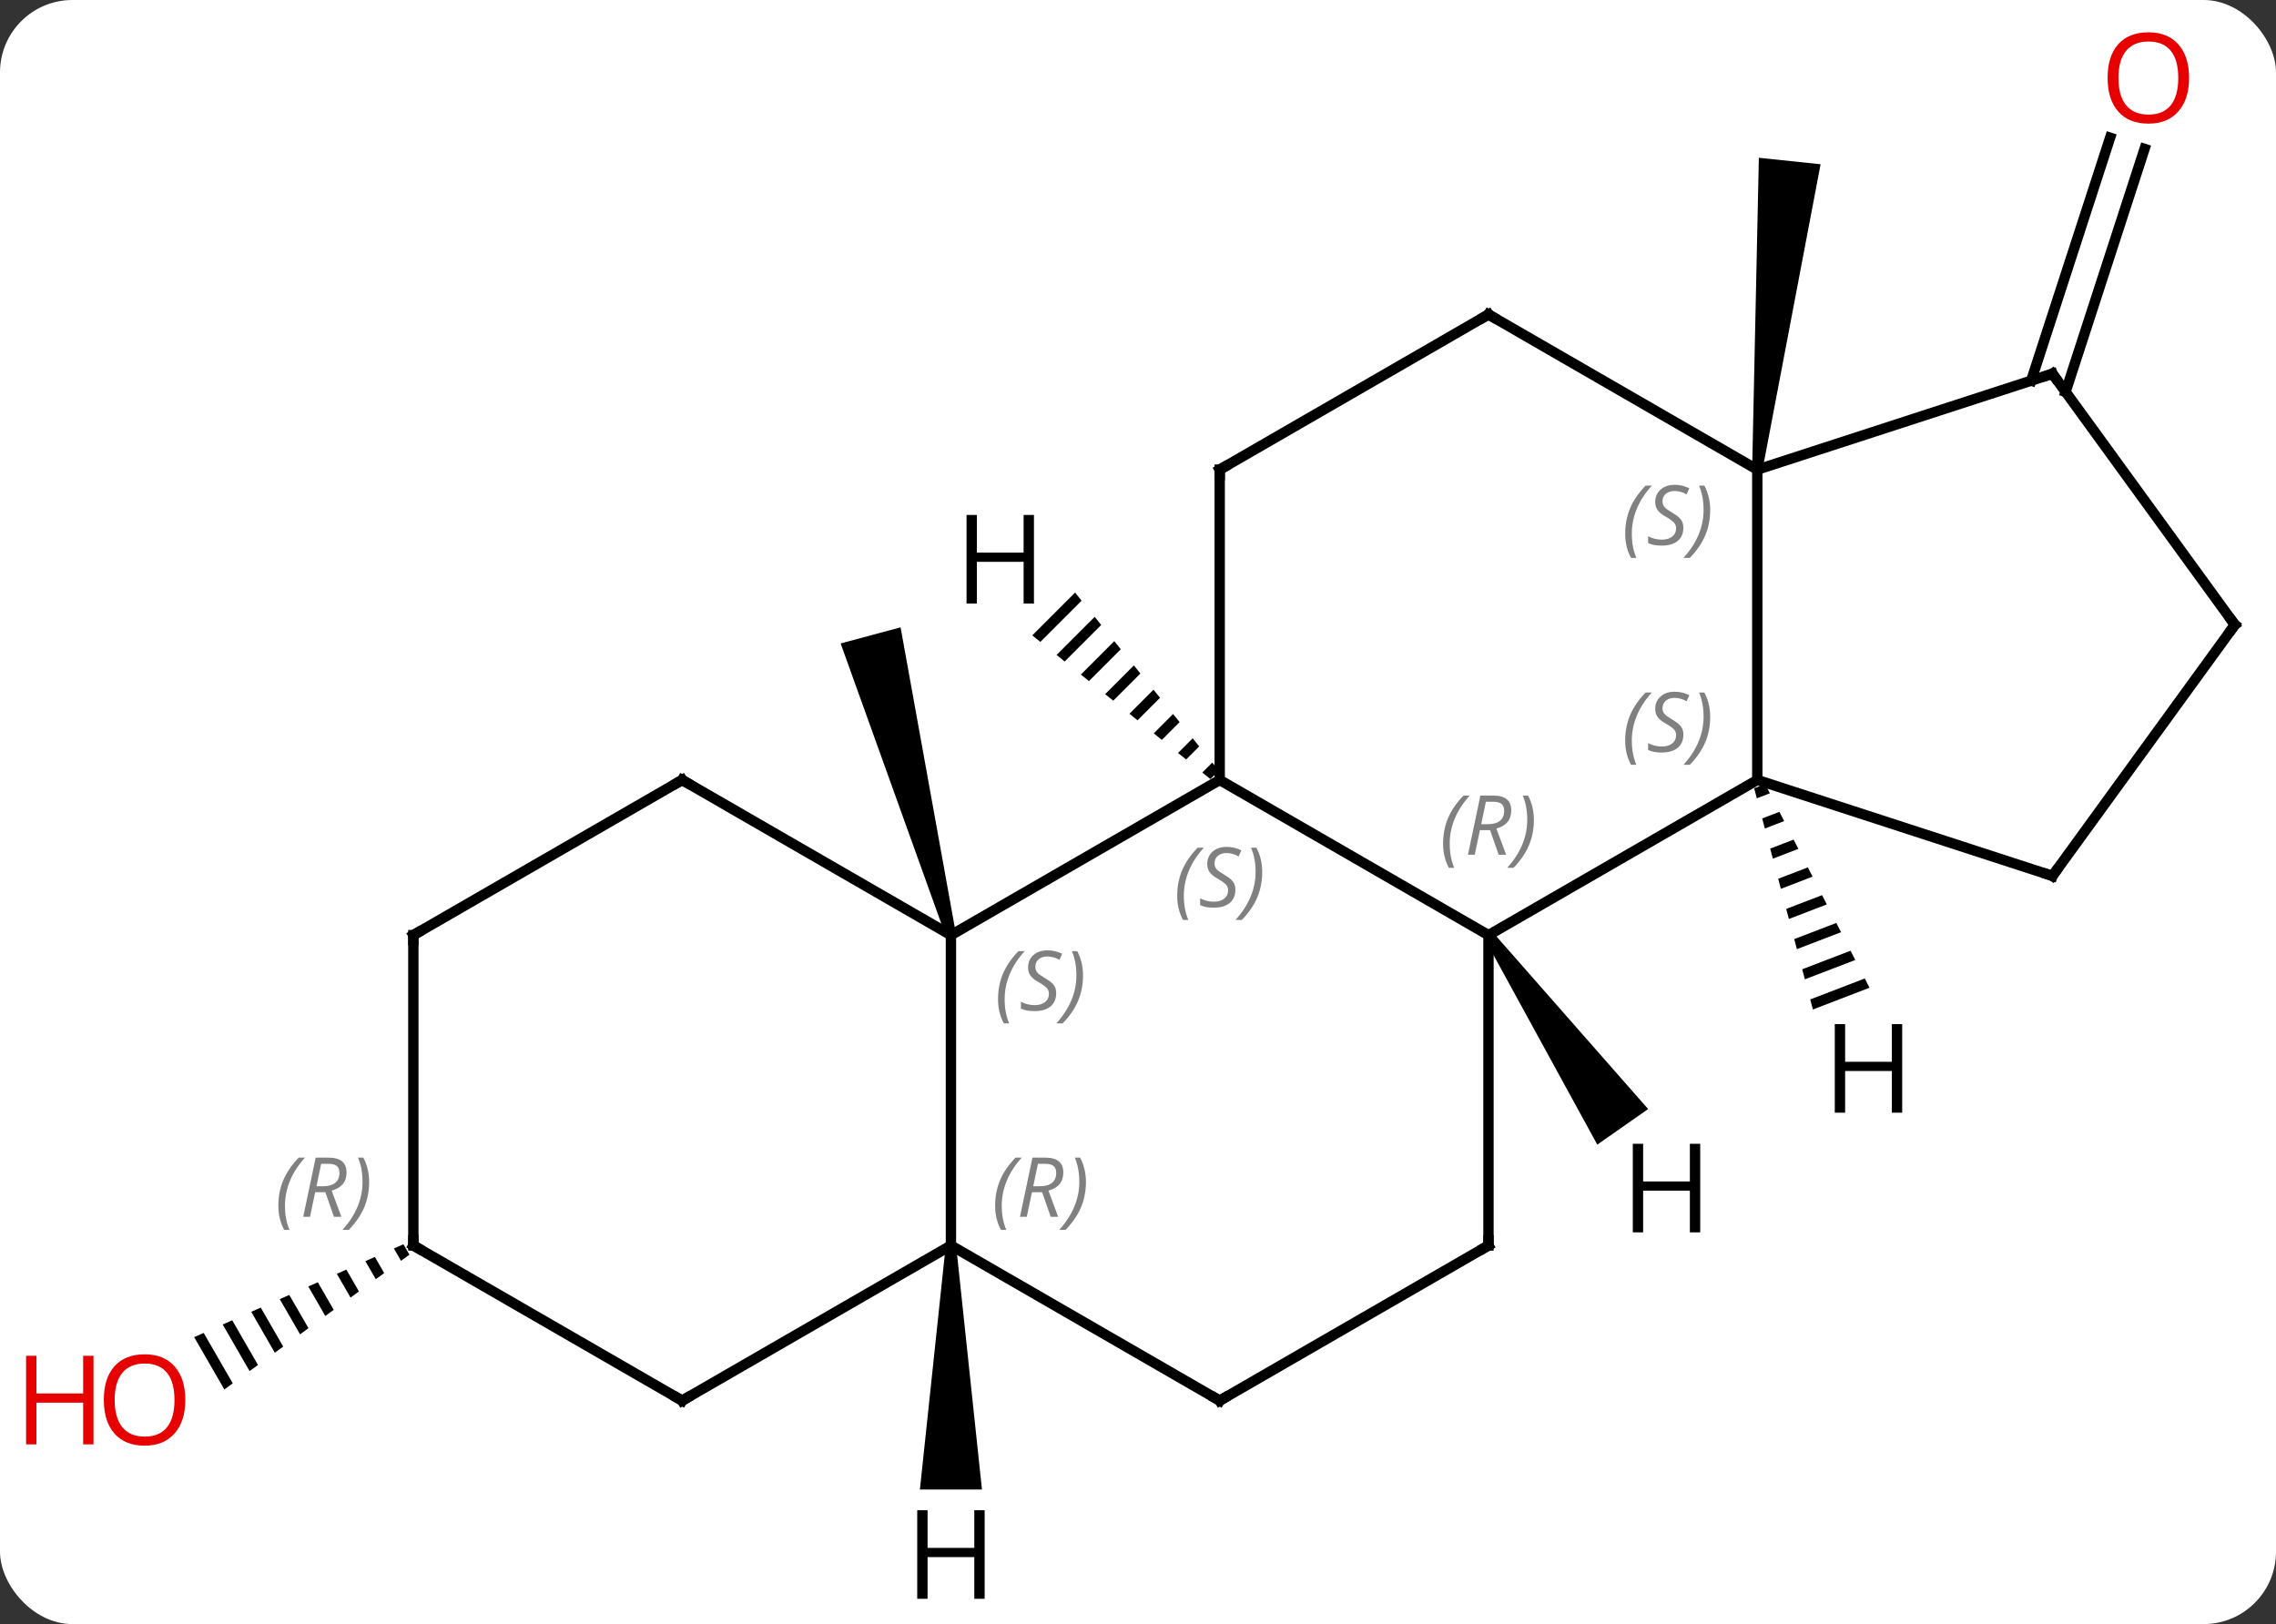 <svg width="220" viewBox="0 0 220 157" style="fill-opacity:1; color-rendering:auto; color-interpolation:auto; text-rendering:auto; stroke:black; stroke-linecap:square; stroke-miterlimit:10; shape-rendering:auto; stroke-opacity:1; fill:black; stroke-dasharray:none; font-weight:normal; stroke-width:1; font-family:'Open Sans'; font-style:normal; stroke-linejoin:miter; font-size:12; stroke-dashoffset:0; image-rendering:auto;" height="157" class="cas-substance-image" xmlns:xlink="http://www.w3.org/1999/xlink" xmlns="http://www.w3.org/2000/svg"><rect x="0" y="0" width="220" height="157" fill="#333333" stroke="none"/><svg class="cas-substance-single-component"><rect y="0" x="0" width="220" stroke="none" ry="7" rx="7" height="157" fill="white" class="cas-substance-group"/><svg y="0" x="0" width="220" viewBox="0 0 220 157" style="fill:black;" height="157" class="cas-substance-single-component-image"><svg><g><g transform="translate(115,79)" style="text-rendering:geometricPrecision; color-rendering:optimizeQuality; color-interpolation:linearRGB; stroke-linecap:butt; image-rendering:optimizeQuality;"><path style="stroke:none;" d="M-22.599 11.271 L-23.565 11.529 L-33.744 -16.801 L-27.948 -18.353 Z"/><path style="stroke:none;" d="M55.358 -33.548 L54.364 -33.652 L55.012 -63.748 L60.98 -63.121 Z"/><line y2="-42.202" y1="-65.687" x2="81.334" x1="88.965" style="fill:none;"/><line y2="-41.12" y1="-64.606" x2="84.662" x1="92.293" style="fill:none;"/><path style="stroke:none;" d="M-76.006 41.283 L-76.925 41.691 L-76.238 42.883 L-76.238 42.883 L-75.424 42.291 L-75.424 42.291 L-76.006 41.283 ZM-78.764 42.507 L-79.683 42.915 L-79.683 42.915 L-78.677 44.66 L-78.677 44.66 L-77.864 44.068 L-78.764 42.507 ZM-81.522 43.732 L-82.441 44.14 L-82.441 44.14 L-81.117 46.437 L-81.117 46.437 L-80.304 45.844 L-80.304 45.844 L-81.522 43.732 ZM-84.28 44.956 L-85.199 45.364 L-83.557 48.213 L-83.557 48.213 L-82.743 47.621 L-82.743 47.621 L-84.28 44.956 ZM-87.038 46.181 L-87.957 46.589 L-87.957 46.589 L-85.996 49.989 L-85.183 49.397 L-85.183 49.397 L-87.038 46.181 ZM-89.796 47.405 L-90.715 47.813 L-88.436 51.766 L-88.436 51.766 L-87.623 51.174 L-89.796 47.405 ZM-92.554 48.63 L-93.473 49.038 L-90.876 53.542 L-90.876 53.542 L-90.062 52.95 L-92.554 48.63 ZM-95.312 49.854 L-96.231 50.262 L-93.315 55.319 L-92.502 54.727 L-92.502 54.727 L-95.312 49.854 Z"/><line y2="-3.6" y1="11.4" x2="2.898" x1="28.878" style="fill:none;"/><line y2="-3.6" y1="11.4" x2="54.861" x1="28.878" style="fill:none;"/><line y2="41.4" y1="11.4" x2="28.878" x1="28.878" style="fill:none;"/><line y2="11.4" y1="-3.6" x2="-23.082" x1="2.898" style="fill:none;"/><line y2="-33.6" y1="-3.6" x2="2.898" x1="2.898" style="fill:none;"/><line y2="-33.6" y1="-3.6" x2="54.861" x1="54.861" style="fill:none;"/><line y2="5.673" y1="-3.6" x2="83.391" x1="54.861" style="fill:none;"/><line y2="56.4" y1="41.4" x2="2.898" x1="28.878" style="fill:none;"/><line y2="41.4" y1="11.4" x2="-23.082" x1="-23.082" style="fill:none;"/><line y2="-3.6" y1="11.4" x2="-49.062" x1="-23.082" style="fill:none;"/><line y2="-48.6" y1="-33.6" x2="28.878" x1="2.898" style="fill:none;"/><line y2="-48.6" y1="-33.6" x2="28.878" x1="54.861" style="fill:none;"/><line y2="-42.87" y1="-33.6" x2="83.391" x1="54.861" style="fill:none;"/><line y2="-18.6" y1="5.673" x2="101.025" x1="83.391" style="fill:none;"/><line y2="41.4" y1="56.4" x2="-23.082" x1="2.898" style="fill:none;"/><line y2="56.4" y1="41.4" x2="-49.062" x1="-23.082" style="fill:none;"/><line y2="11.4" y1="-3.6" x2="-75.045" x1="-49.062" style="fill:none;"/><line y2="-18.6" y1="-42.87" x2="101.025" x1="83.391" style="fill:none;"/><line y2="41.4" y1="56.4" x2="-75.045" x1="-49.062" style="fill:none;"/><line y2="41.4" y1="11.4" x2="-75.045" x1="-75.045" style="fill:none;"/><path style="stroke:none;" d="M28.468 11.687 L29.288 11.113 L44.311 28.211 L39.396 31.652 Z"/><path style="stroke:none;" d="M-11.082 -21.717 L-15.219 -17.58 L-15.219 -17.58 L-14.437 -16.948 L-14.437 -16.948 L-10.45 -20.935 L-10.45 -20.935 L-11.082 -21.717 ZM-9.187 -19.369 L-12.871 -15.685 L-12.871 -15.685 L-12.089 -15.054 L-12.089 -15.054 L-8.556 -18.587 L-8.556 -18.587 L-9.187 -19.369 ZM-7.293 -17.021 L-10.523 -13.791 L-9.741 -13.159 L-9.741 -13.159 L-6.661 -16.239 L-6.661 -16.239 L-7.293 -17.021 ZM-5.398 -14.673 L-8.175 -11.896 L-8.175 -11.896 L-7.393 -11.265 L-7.393 -11.265 L-4.767 -13.891 L-4.767 -13.891 L-5.398 -14.673 ZM-3.503 -12.325 L-5.827 -10.002 L-5.045 -9.37 L-5.045 -9.37 L-2.872 -11.543 L-2.872 -11.543 L-3.503 -12.325 ZM-1.609 -9.977 L-3.479 -8.107 L-3.479 -8.107 L-2.696 -7.475 L-2.696 -7.475 L-0.977 -9.194 L-0.977 -9.194 L-1.609 -9.977 ZM0.286 -7.629 L-1.131 -6.212 L-1.131 -6.212 L-0.348 -5.581 L-0.348 -5.581 L0.917 -6.846 L0.917 -6.846 L0.286 -7.629 ZM2.18 -5.281 L1.217 -4.318 L1.217 -4.318 L2 -3.686 L2 -3.686 L2.812 -4.498 L2.812 -4.498 L2.18 -5.281 Z"/><path style="stroke:none;" d="M55.621 -3.206 L54.559 -2.799 L54.559 -2.799 L54.817 -1.827 L56.08 -2.311 L55.621 -3.206 ZM56.997 -0.521 L55.334 0.118 L55.592 1.09 L57.455 0.374 L56.997 -0.521 ZM58.372 2.164 L56.108 3.034 L56.366 4.006 L58.831 3.059 L58.831 3.059 L58.372 2.164 ZM59.748 4.849 L56.882 5.95 L57.14 6.922 L60.206 5.744 L60.206 5.744 L59.748 4.849 ZM61.123 7.534 L57.656 8.866 L57.914 9.838 L61.582 8.429 L61.123 7.534 ZM62.499 10.22 L58.43 11.782 L58.688 12.754 L58.688 12.754 L62.958 11.114 L62.958 11.114 L62.499 10.22 ZM63.875 12.905 L59.204 14.698 L59.204 14.698 L59.462 15.67 L59.462 15.67 L64.333 13.8 L63.875 12.905 ZM65.25 15.59 L59.978 17.614 L59.978 17.614 L60.236 18.586 L65.709 16.485 L65.709 16.485 L65.25 15.59 Z"/><path style="stroke:none;" d="M-23.582 41.4 L-22.582 41.4 L-20.082 64.994 L-26.082 64.994 Z"/></g><g transform="translate(115,79)" style="fill:rgb(230,0,0); text-rendering:geometricPrecision; color-rendering:optimizeQuality; image-rendering:optimizeQuality; font-family:'Open Sans'; stroke:rgb(230,0,0); color-interpolation:linearRGB;"><path style="stroke:none;" d="M96.599 -71.47 Q96.599 -69.408 95.559 -68.228 Q94.52 -67.048 92.677 -67.048 Q90.786 -67.048 89.755 -68.213 Q88.724 -69.377 88.724 -71.486 Q88.724 -73.58 89.755 -74.728 Q90.786 -75.877 92.677 -75.877 Q94.536 -75.877 95.567 -74.705 Q96.599 -73.533 96.599 -71.47 ZM89.77 -71.47 Q89.77 -69.736 90.513 -68.83 Q91.255 -67.923 92.677 -67.923 Q94.099 -67.923 94.825 -68.822 Q95.552 -69.72 95.552 -71.47 Q95.552 -73.205 94.825 -74.095 Q94.099 -74.986 92.677 -74.986 Q91.255 -74.986 90.513 -74.088 Q89.77 -73.189 89.77 -71.47 Z"/><path style="stroke:none;" d="M-97.088 56.33 Q-97.088 58.392 -98.127 59.572 Q-99.166 60.752 -101.009 60.752 Q-102.9 60.752 -103.931 59.587 Q-104.963 58.423 -104.963 56.314 Q-104.963 54.22 -103.931 53.072 Q-102.9 51.923 -101.009 51.923 Q-99.15 51.923 -98.119 53.095 Q-97.088 54.267 -97.088 56.33 ZM-103.916 56.33 Q-103.916 58.064 -103.173 58.97 Q-102.431 59.877 -101.009 59.877 Q-99.588 59.877 -98.861 58.978 Q-98.134 58.08 -98.134 56.33 Q-98.134 54.595 -98.861 53.705 Q-99.588 52.814 -101.009 52.814 Q-102.431 52.814 -103.173 53.712 Q-103.916 54.611 -103.916 56.33 Z"/><path style="stroke:none;" d="M-105.963 60.627 L-106.963 60.627 L-106.963 56.595 L-111.478 56.595 L-111.478 60.627 L-112.478 60.627 L-112.478 52.064 L-111.478 52.064 L-111.478 55.705 L-106.963 55.705 L-106.963 52.064 L-105.963 52.064 L-105.963 60.627 Z"/></g><g transform="translate(115,79)" style="font-size:8.4px; fill:gray; text-rendering:geometricPrecision; image-rendering:optimizeQuality; color-rendering:optimizeQuality; font-family:'Open Sans'; font-style:italic; stroke:gray; color-interpolation:linearRGB;"><path style="stroke:none;" d="M24.49 2.564 Q24.49 1.236 24.958 0.111 Q25.427 -1.014 26.458 -2.092 L27.068 -2.092 Q26.099 -1.03 25.615 0.142 Q25.13 1.314 25.13 2.548 Q25.13 3.877 25.568 4.892 L25.052 4.892 Q24.49 3.861 24.49 2.564 ZM28.05 1.252 L27.55 3.627 L26.893 3.627 L28.096 -2.092 L29.346 -2.092 Q31.081 -2.092 31.081 -0.655 Q31.081 0.705 29.643 1.095 L30.581 3.627 L29.862 3.627 L29.034 1.252 L28.05 1.252 ZM28.628 -1.498 Q28.237 0.423 28.175 0.673 L28.831 0.673 Q29.581 0.673 29.987 0.345 Q30.393 0.017 30.393 -0.608 Q30.393 -1.077 30.136 -1.288 Q29.878 -1.498 29.284 -1.498 L28.628 -1.498 ZM33.267 0.252 Q33.267 1.58 32.79 2.712 Q32.314 3.845 31.298 4.892 L30.689 4.892 Q32.626 2.736 32.626 0.252 Q32.626 -1.077 32.189 -2.092 L32.704 -2.092 Q33.267 -1.03 33.267 0.252 Z"/><path style="stroke:none;" d="M-1.21 7.603 Q-1.21 6.275 -0.742 5.15 Q-0.273 4.025 0.758 2.947 L1.368 2.947 Q0.399 4.009 -0.086 5.181 Q-0.57 6.353 -0.57 7.588 Q-0.57 8.916 -0.132 9.931 L-0.648 9.931 Q-1.21 8.9 -1.21 7.603 ZM4.412 7.009 Q4.412 7.838 3.865 8.291 Q3.318 8.744 2.318 8.744 Q1.912 8.744 1.599 8.689 Q1.287 8.634 1.006 8.494 L1.006 7.838 Q1.631 8.166 2.334 8.166 Q2.959 8.166 3.334 7.869 Q3.709 7.572 3.709 7.056 Q3.709 6.744 3.506 6.517 Q3.303 6.291 2.74 5.963 Q2.146 5.634 1.92 5.306 Q1.693 4.978 1.693 4.525 Q1.693 3.791 2.209 3.33 Q2.724 2.869 3.568 2.869 Q3.943 2.869 4.279 2.947 Q4.615 3.025 4.99 3.197 L4.724 3.791 Q4.474 3.634 4.154 3.548 Q3.834 3.462 3.568 3.462 Q3.037 3.462 2.717 3.736 Q2.396 4.009 2.396 4.478 Q2.396 4.681 2.467 4.83 Q2.537 4.978 2.678 5.111 Q2.818 5.244 3.24 5.494 Q3.803 5.838 4.006 6.033 Q4.209 6.228 4.311 6.463 Q4.412 6.697 4.412 7.009 ZM7.006 5.291 Q7.006 6.619 6.53 7.752 Q6.053 8.884 5.038 9.931 L4.428 9.931 Q6.366 7.775 6.366 5.291 Q6.366 3.962 5.928 2.947 L6.444 2.947 Q7.006 4.009 7.006 5.291 Z"/><path style="stroke:none;" d="M42.092 -7.397 Q42.092 -8.725 42.561 -9.85 Q43.03 -10.975 44.061 -12.053 L44.67 -12.053 Q43.702 -10.991 43.217 -9.819 Q42.733 -8.647 42.733 -7.413 Q42.733 -6.085 43.17 -5.069 L42.655 -5.069 Q42.092 -6.1 42.092 -7.397 ZM47.715 -7.991 Q47.715 -7.163 47.168 -6.71 Q46.621 -6.256 45.621 -6.256 Q45.215 -6.256 44.902 -6.311 Q44.59 -6.366 44.309 -6.506 L44.309 -7.163 Q44.934 -6.835 45.637 -6.835 Q46.262 -6.835 46.637 -7.131 Q47.012 -7.428 47.012 -7.944 Q47.012 -8.256 46.809 -8.483 Q46.605 -8.71 46.043 -9.038 Q45.449 -9.366 45.223 -9.694 Q44.996 -10.022 44.996 -10.475 Q44.996 -11.21 45.512 -11.671 Q46.027 -12.131 46.871 -12.131 Q47.246 -12.131 47.582 -12.053 Q47.918 -11.975 48.293 -11.803 L48.027 -11.21 Q47.777 -11.366 47.457 -11.452 Q47.137 -11.538 46.871 -11.538 Q46.34 -11.538 46.02 -11.264 Q45.699 -10.991 45.699 -10.522 Q45.699 -10.319 45.77 -10.171 Q45.84 -10.022 45.98 -9.889 Q46.121 -9.756 46.543 -9.506 Q47.105 -9.163 47.309 -8.967 Q47.512 -8.772 47.613 -8.538 Q47.715 -8.303 47.715 -7.991 ZM50.309 -9.71 Q50.309 -8.381 49.833 -7.249 Q49.356 -6.116 48.341 -5.069 L47.731 -5.069 Q49.669 -7.225 49.669 -9.71 Q49.669 -11.038 49.231 -12.053 L49.747 -12.053 Q50.309 -10.991 50.309 -9.71 Z"/></g><g transform="translate(115,79)" style="stroke-linecap:butt; font-size:8.4px; text-rendering:geometricPrecision; image-rendering:optimizeQuality; color-rendering:optimizeQuality; font-family:'Open Sans'; font-style:italic; color-interpolation:linearRGB; stroke-miterlimit:5;"><path style="fill:none;" d="M28.878 40.9 L28.878 41.4 L28.445 41.65"/><path style="fill:gray; stroke:none;" d="M-18.53 17.603 Q-18.53 16.275 -18.061 15.15 Q-17.593 14.025 -16.561 12.947 L-15.952 12.947 Q-16.921 14.009 -17.405 15.181 Q-17.89 16.353 -17.89 17.587 Q-17.89 18.916 -17.452 19.931 L-17.968 19.931 Q-18.53 18.9 -18.53 17.603 ZM-12.908 17.009 Q-12.908 17.837 -13.455 18.291 Q-14.001 18.744 -15.001 18.744 Q-15.408 18.744 -15.72 18.689 Q-16.033 18.634 -16.314 18.494 L-16.314 17.837 Q-15.689 18.166 -14.986 18.166 Q-14.361 18.166 -13.986 17.869 Q-13.611 17.572 -13.611 17.056 Q-13.611 16.744 -13.814 16.517 Q-14.017 16.291 -14.58 15.962 Q-15.173 15.634 -15.4 15.306 Q-15.626 14.978 -15.626 14.525 Q-15.626 13.791 -15.111 13.33 Q-14.595 12.869 -13.751 12.869 Q-13.376 12.869 -13.04 12.947 Q-12.705 13.025 -12.33 13.197 L-12.595 13.791 Q-12.845 13.634 -13.165 13.548 Q-13.486 13.462 -13.751 13.462 Q-14.283 13.462 -14.603 13.736 Q-14.923 14.009 -14.923 14.478 Q-14.923 14.681 -14.853 14.83 Q-14.783 14.978 -14.642 15.111 Q-14.501 15.244 -14.08 15.494 Q-13.517 15.837 -13.314 16.033 Q-13.111 16.228 -13.009 16.462 Q-12.908 16.697 -12.908 17.009 ZM-10.313 15.291 Q-10.313 16.619 -10.79 17.752 Q-11.266 18.884 -12.282 19.931 L-12.891 19.931 Q-10.954 17.775 -10.954 15.291 Q-10.954 13.962 -11.391 12.947 L-10.876 12.947 Q-10.313 14.009 -10.313 15.291 Z"/><path style="fill:none;" d="M2.898 -33.1 L2.898 -33.6 L3.331 -33.85"/><path style="fill:gray; stroke:none;" d="M42.092 -27.397 Q42.092 -28.725 42.561 -29.85 Q43.03 -30.975 44.061 -32.053 L44.67 -32.053 Q43.702 -30.991 43.217 -29.819 Q42.733 -28.647 42.733 -27.412 Q42.733 -26.084 43.17 -25.069 L42.655 -25.069 Q42.092 -26.1 42.092 -27.397 ZM47.715 -27.991 Q47.715 -27.162 47.168 -26.709 Q46.621 -26.256 45.621 -26.256 Q45.215 -26.256 44.902 -26.311 Q44.59 -26.366 44.309 -26.506 L44.309 -27.162 Q44.934 -26.834 45.637 -26.834 Q46.262 -26.834 46.637 -27.131 Q47.012 -27.428 47.012 -27.944 Q47.012 -28.256 46.809 -28.483 Q46.605 -28.709 46.043 -29.037 Q45.449 -29.366 45.223 -29.694 Q44.996 -30.022 44.996 -30.475 Q44.996 -31.209 45.512 -31.67 Q46.027 -32.131 46.871 -32.131 Q47.246 -32.131 47.582 -32.053 Q47.918 -31.975 48.293 -31.803 L48.027 -31.209 Q47.777 -31.366 47.457 -31.451 Q47.137 -31.537 46.871 -31.537 Q46.34 -31.537 46.02 -31.264 Q45.699 -30.991 45.699 -30.522 Q45.699 -30.319 45.77 -30.17 Q45.84 -30.022 45.98 -29.889 Q46.121 -29.756 46.543 -29.506 Q47.105 -29.162 47.309 -28.967 Q47.512 -28.772 47.613 -28.537 Q47.715 -28.303 47.715 -27.991 ZM50.309 -29.709 Q50.309 -28.381 49.833 -27.248 Q49.356 -26.116 48.341 -25.069 L47.731 -25.069 Q49.669 -27.225 49.669 -29.709 Q49.669 -31.037 49.231 -32.053 L49.747 -32.053 Q50.309 -30.991 50.309 -29.709 Z"/><path style="fill:none;" d="M82.915 5.518 L83.391 5.673 L83.685 5.269"/><path style="fill:none;" d="M3.331 56.15 L2.898 56.4 L2.465 56.15"/><path style="fill:gray; stroke:none;" d="M-18.81 37.564 Q-18.81 36.236 -18.342 35.111 Q-17.873 33.986 -16.842 32.908 L-16.232 32.908 Q-17.201 33.97 -17.685 35.142 Q-18.17 36.314 -18.17 37.548 Q-18.17 38.877 -17.732 39.892 L-18.248 39.892 Q-18.81 38.861 -18.81 37.564 ZM-15.25 36.252 L-15.75 38.627 L-16.407 38.627 L-15.203 32.908 L-13.953 32.908 Q-12.219 32.908 -12.219 34.345 Q-12.219 35.705 -13.656 36.095 L-12.719 38.627 L-13.438 38.627 L-14.266 36.252 L-15.25 36.252 ZM-14.672 33.502 Q-15.063 35.423 -15.125 35.673 L-14.469 35.673 Q-13.719 35.673 -13.313 35.345 Q-12.906 35.017 -12.906 34.392 Q-12.906 33.923 -13.164 33.713 Q-13.422 33.502 -14.016 33.502 L-14.672 33.502 ZM-10.033 35.252 Q-10.033 36.58 -10.51 37.713 Q-10.986 38.845 -12.002 39.892 L-12.611 39.892 Q-10.674 37.736 -10.674 35.252 Q-10.674 33.923 -11.111 32.908 L-10.596 32.908 Q-10.033 33.97 -10.033 35.252 Z"/><path style="fill:none;" d="M-48.629 -3.35 L-49.062 -3.6 L-49.495 -3.35"/><path style="fill:none;" d="M28.445 -48.35 L28.878 -48.6 L29.311 -48.35"/><path style="fill:none;" d="M82.915 -42.715 L83.391 -42.87 L83.685 -42.465"/><path style="fill:none;" d="M100.731 -18.195 L101.025 -18.6 L100.731 -19.005"/><path style="fill:none;" d="M-48.629 56.15 L-49.062 56.4 L-49.495 56.15"/><path style="fill:none;" d="M-74.612 11.15 L-75.045 11.4 L-75.045 11.9"/><path style="fill:none;" d="M-74.612 41.65 L-75.045 41.4 L-75.045 40.9"/><path style="fill:gray; stroke:none;" d="M-88.094 37.564 Q-88.094 36.236 -87.625 35.111 Q-87.156 33.986 -86.125 32.908 L-85.516 32.908 Q-86.485 33.97 -86.969 35.142 Q-87.453 36.314 -87.453 37.548 Q-87.453 38.877 -87.016 39.892 L-87.531 39.892 Q-88.094 38.861 -88.094 37.564 ZM-84.534 36.252 L-85.034 38.627 L-85.69 38.627 L-84.487 32.908 L-83.237 32.908 Q-81.503 32.908 -81.503 34.345 Q-81.503 35.705 -82.94 36.095 L-82.003 38.627 L-82.721 38.627 L-83.549 36.252 L-84.534 36.252 ZM-83.956 33.502 Q-84.346 35.423 -84.409 35.673 L-83.753 35.673 Q-83.003 35.673 -82.596 35.345 Q-82.19 35.017 -82.19 34.392 Q-82.19 33.923 -82.448 33.713 Q-82.706 33.502 -83.299 33.502 L-83.956 33.502 ZM-79.317 35.252 Q-79.317 36.58 -79.793 37.713 Q-80.27 38.845 -81.285 39.892 L-81.895 39.892 Q-79.957 37.736 -79.957 35.252 Q-79.957 33.923 -80.395 32.908 L-79.879 32.908 Q-79.317 33.97 -79.317 35.252 Z"/><path style="stroke:none;" d="M49.344 40.132 L48.344 40.132 L48.344 36.101 L43.828 36.101 L43.828 40.132 L42.828 40.132 L42.828 31.57 L43.828 31.57 L43.828 35.21 L48.344 35.21 L48.344 31.57 L49.344 31.57 L49.344 40.132 Z"/><path style="stroke:none;" d="M-15.057 -20.657 L-16.057 -20.657 L-16.057 -24.688 L-20.573 -24.688 L-20.573 -20.657 L-21.573 -20.657 L-21.573 -29.219 L-20.573 -29.219 L-20.573 -25.579 L-16.057 -25.579 L-16.057 -29.219 L-15.057 -29.219 L-15.057 -20.657 Z"/><path style="stroke:none;" d="M68.868 28.564 L67.868 28.564 L67.868 24.533 L63.352 24.533 L63.352 28.564 L62.352 28.564 L62.352 20.002 L63.352 20.002 L63.352 23.642 L67.868 23.642 L67.868 20.002 L68.868 20.002 L68.868 28.564 Z"/><path style="stroke:none;" d="M-19.824 75.556 L-20.824 75.556 L-20.824 71.525 L-25.34 71.525 L-25.34 75.556 L-26.34 75.556 L-26.34 66.994 L-25.34 66.994 L-25.34 70.634 L-20.824 70.634 L-20.824 66.994 L-19.824 66.994 L-19.824 75.556 Z"/></g></g></svg></svg></svg></svg>